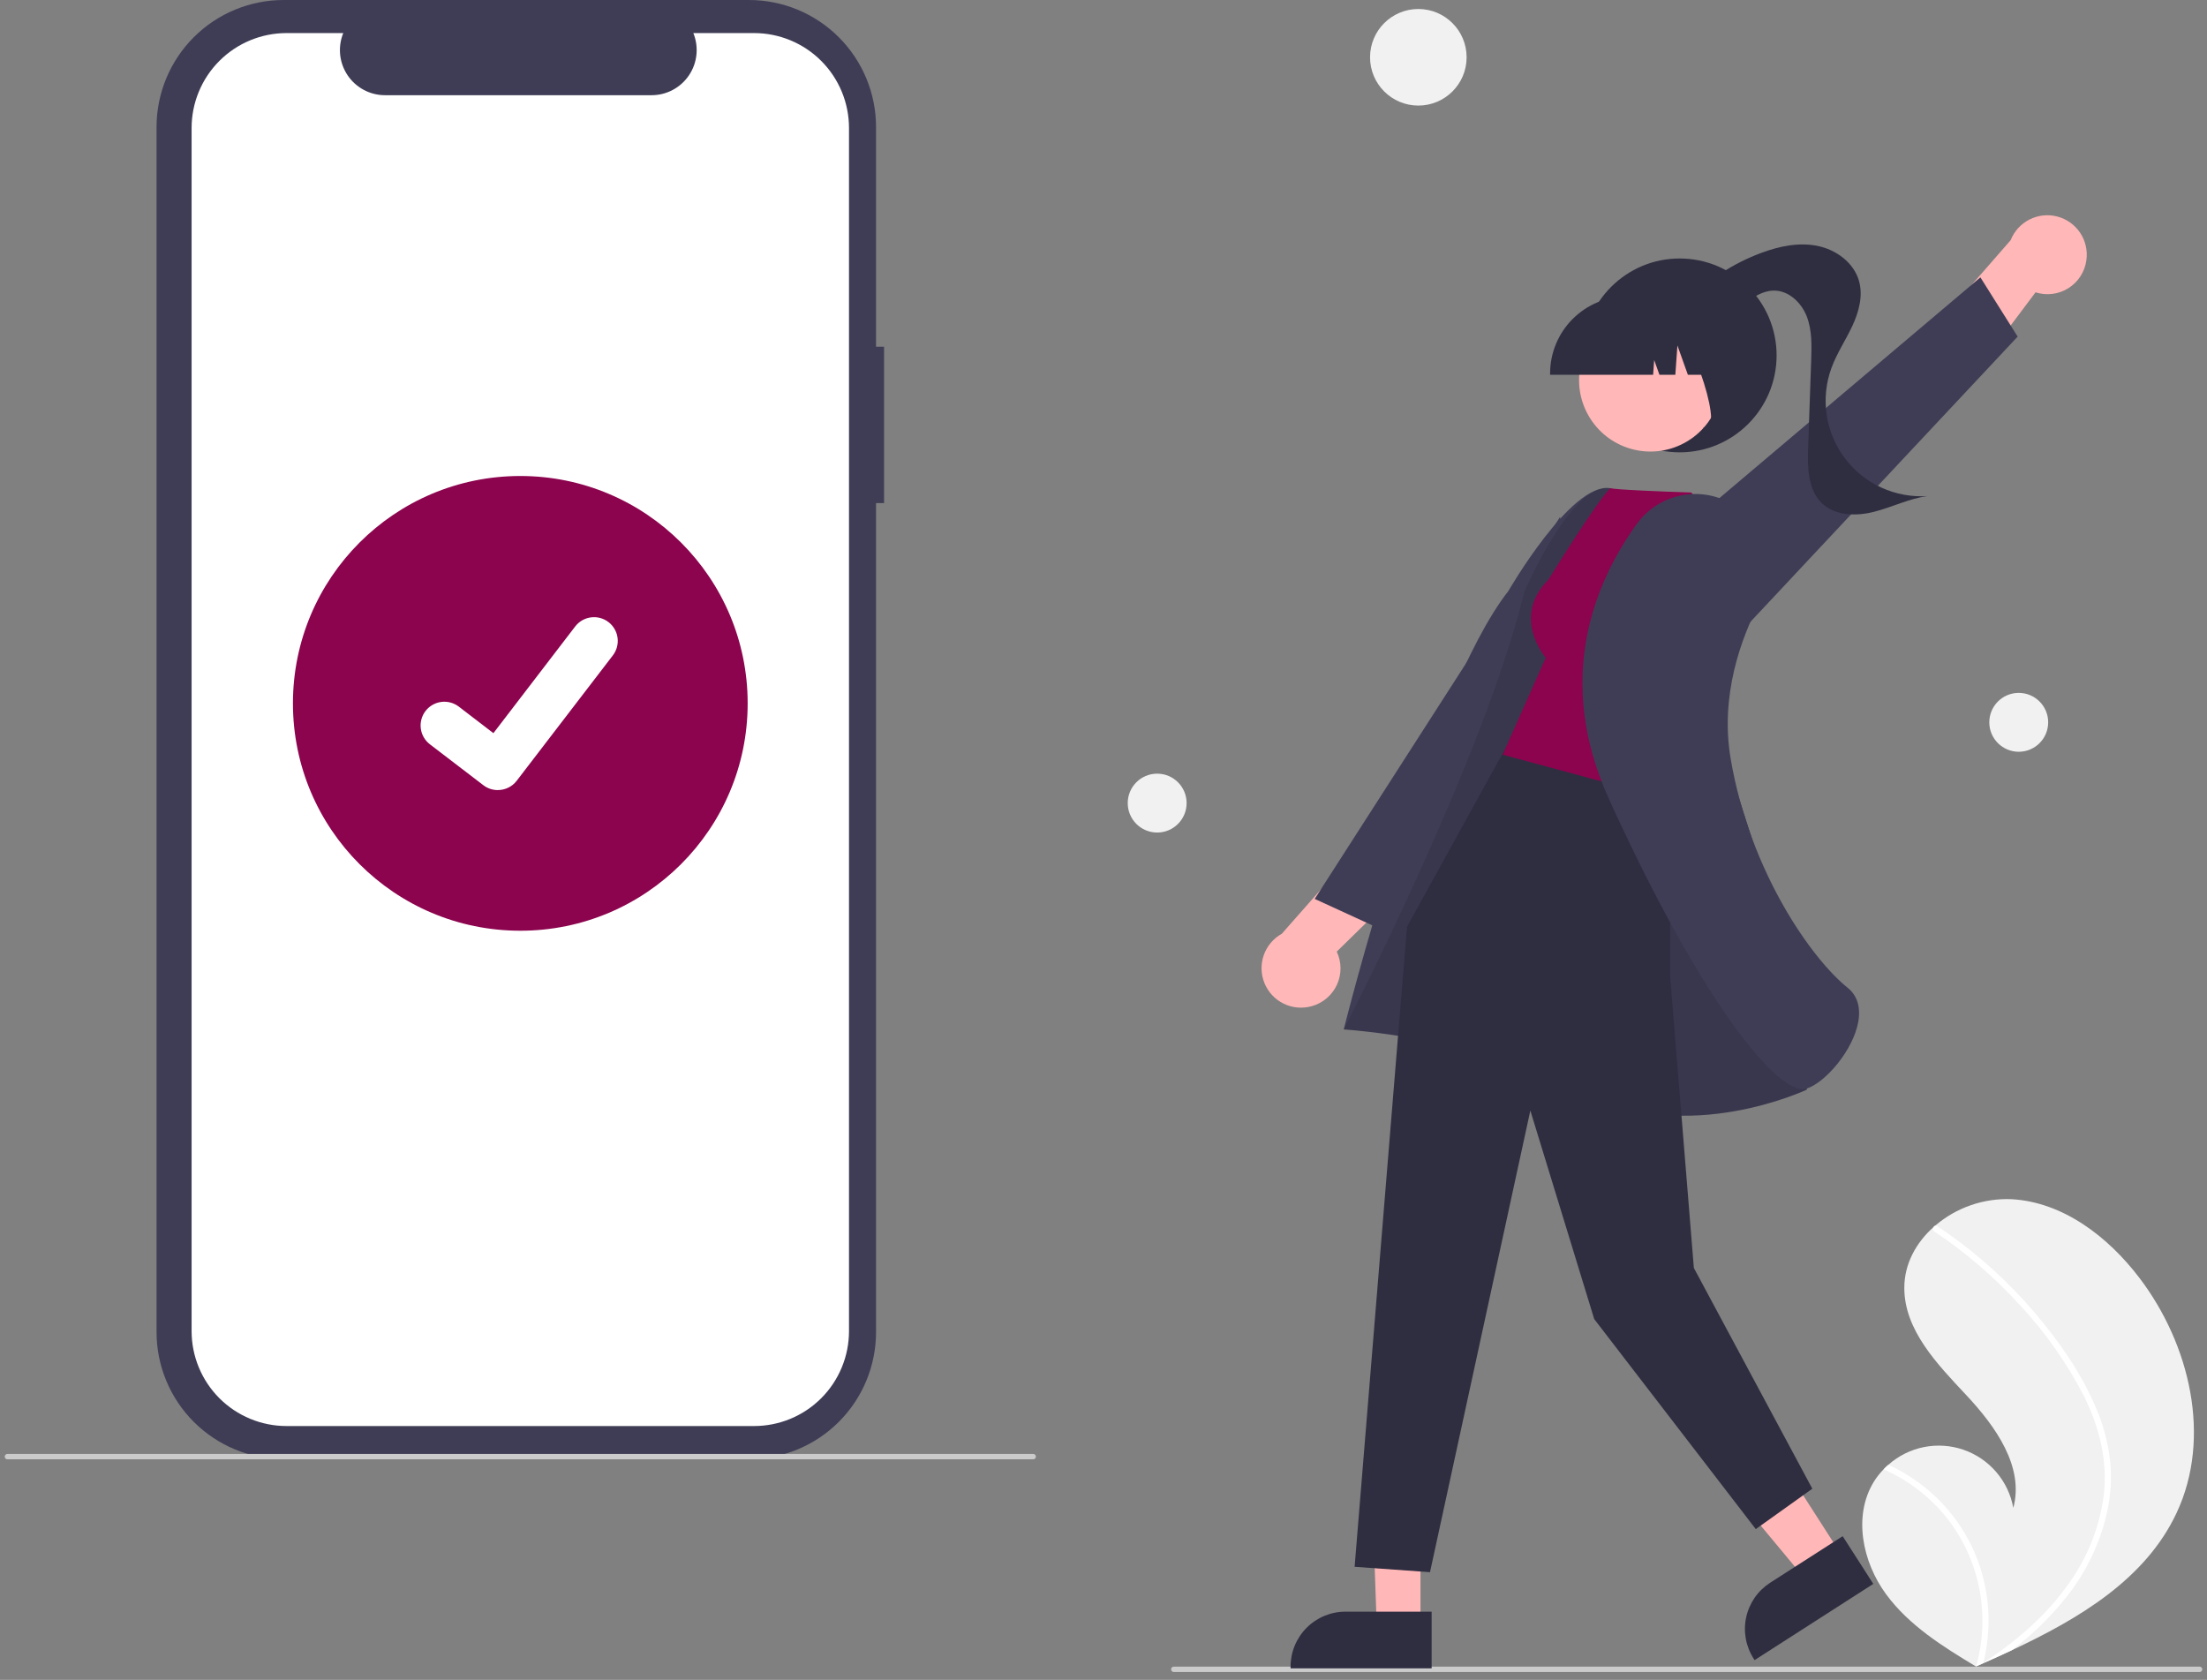<svg width="247" height="188" viewBox="0 0 247 188" fill="none" xmlns="http://www.w3.org/2000/svg">
<rect x="0" y="0" width="247" height="188" fill="#808080" stroke="none"/>
<g clip-path="url(#clip0_352_2779)">
<path d="M98.942 38.805H98.045V14.226C98.045 12.358 97.677 10.508 96.962 8.782C96.247 7.056 95.199 5.488 93.878 4.167C92.557 2.846 90.989 1.798 89.263 1.083C87.537 0.368 85.687 1.58285e-06 83.819 0H31.745C27.972 -7.19246e-06 24.354 1.499 21.686 4.167C19.018 6.834 17.519 10.453 17.519 14.226V149.069C17.519 150.937 17.887 152.787 18.602 154.513C19.317 156.239 20.365 157.807 21.686 159.128C23.007 160.449 24.575 161.497 26.301 162.212C28.027 162.927 29.877 163.295 31.745 163.295H83.819C87.592 163.295 91.21 161.796 93.878 159.128C96.546 156.461 98.045 152.842 98.045 149.069V56.301H98.942V38.805Z" fill="#3F3D56"/>
<path d="M84.393 3.701H77.596C77.908 4.468 78.028 5.299 77.943 6.122C77.859 6.946 77.573 7.736 77.111 8.423C76.65 9.11 76.026 9.673 75.296 10.062C74.565 10.451 73.75 10.655 72.923 10.655H43.09C42.262 10.655 41.447 10.451 40.717 10.062C39.986 9.673 39.363 9.11 38.901 8.423C38.44 7.736 38.154 6.946 38.069 6.122C37.985 5.299 38.104 4.468 38.417 3.701H32.068C30.673 3.701 29.291 3.976 28.003 4.51C26.714 5.044 25.542 5.826 24.556 6.813C23.569 7.799 22.787 8.97 22.253 10.259C21.719 11.548 21.444 12.93 21.444 14.325V148.97C21.444 150.366 21.719 151.747 22.253 153.036C22.787 154.325 23.569 155.496 24.556 156.483C25.542 157.469 26.714 158.252 28.003 158.785C29.291 159.319 30.673 159.594 32.068 159.594H84.393C85.788 159.594 87.17 159.319 88.459 158.785C89.748 158.252 90.919 157.469 91.905 156.483C92.892 155.496 93.674 154.325 94.208 153.036C94.742 151.747 95.017 150.366 95.017 148.97V14.325C95.017 12.93 94.742 11.548 94.208 10.259C93.674 8.97 92.892 7.799 91.905 6.813C90.919 5.826 89.748 5.044 88.459 4.51C87.17 3.976 85.788 3.701 84.393 3.701Z" fill="white"/>
<path d="M115.633 163.318H0.828C0.748 163.318 0.672 163.287 0.615 163.23C0.559 163.174 0.527 163.097 0.527 163.017C0.527 162.937 0.559 162.861 0.615 162.804C0.672 162.748 0.748 162.716 0.828 162.716H115.633C115.713 162.716 115.79 162.748 115.846 162.804C115.903 162.861 115.934 162.937 115.934 163.017C115.934 163.097 115.903 163.174 115.846 163.23C115.79 163.287 115.713 163.318 115.633 163.318Z" fill="#CBCBCB"/>
<path d="M58.23 104.162C72.284 104.162 83.676 92.77 83.676 78.716C83.676 64.663 72.284 53.271 58.23 53.271C44.177 53.271 32.785 64.663 32.785 78.716C32.785 92.77 44.177 104.162 58.23 104.162Z" fill="#8C034E"/>
<path d="M55.709 88.423C55.137 88.424 54.579 88.239 54.121 87.895L54.093 87.874L48.113 83.299C47.836 83.087 47.603 82.822 47.429 82.52C47.254 82.218 47.141 81.885 47.095 81.538C47.05 81.192 47.072 80.841 47.163 80.504C47.253 80.167 47.408 79.85 47.621 79.574C47.833 79.297 48.098 79.064 48.4 78.89C48.702 78.715 49.036 78.602 49.382 78.556C49.728 78.51 50.079 78.533 50.416 78.623C50.754 78.713 51.07 78.869 51.347 79.081L55.22 82.052L64.373 70.111C64.585 69.834 64.85 69.601 65.152 69.427C65.454 69.252 65.788 69.139 66.133 69.093C66.479 69.047 66.831 69.07 67.168 69.16C67.505 69.251 67.821 69.406 68.098 69.619L68.098 69.619L68.041 69.698L68.1 69.619C68.658 70.048 69.024 70.682 69.116 71.38C69.208 72.079 69.019 72.785 68.591 73.344L57.825 87.383C57.576 87.707 57.256 87.969 56.889 88.148C56.523 88.328 56.12 88.421 55.711 88.42L55.709 88.423Z" fill="white"/>
<path d="M209.72 165.819C210.03 165.319 210.394 164.855 210.807 164.435C210.977 164.258 211.156 164.092 211.341 163.93C212.466 162.929 213.838 162.245 215.315 161.95C216.792 161.654 218.321 161.757 219.745 162.248C221.168 162.74 222.436 163.601 223.416 164.744C224.397 165.888 225.055 167.272 225.323 168.754C226.566 164.158 223.331 159.631 220.079 156.154C216.824 152.678 213.105 148.864 213.124 144.101C213.133 141.451 214.429 139.086 216.387 137.333C216.447 137.28 216.507 137.227 216.569 137.176C218.935 135.148 221.979 134.087 225.093 134.205C230.878 134.515 235.929 138.403 239.437 143.016C245.084 150.436 247.558 160.853 243.605 169.3C240.128 176.73 232.713 181.142 225.145 184.689C224.088 185.184 223.033 185.665 221.98 186.13C221.974 186.132 221.966 186.137 221.959 186.139C221.908 186.161 221.858 186.183 221.81 186.206C221.593 186.302 221.376 186.398 221.16 186.493L221.26 186.558L221.571 186.759C221.463 186.694 221.356 186.631 221.249 186.565C221.217 186.545 221.183 186.527 221.151 186.507C217.434 184.277 213.665 181.917 211.097 178.435C208.434 174.82 207.363 169.641 209.72 165.819Z" fill="#F1F1F1"/>
<path d="M234.52 157.423C235.344 159.296 235.889 161.278 236.14 163.308C236.338 165.118 236.264 166.948 235.92 168.736C235.182 172.41 233.572 175.854 231.226 178.777C229.456 180.996 227.413 182.982 225.145 184.689C224.088 185.184 223.033 185.665 221.981 186.13C221.974 186.132 221.966 186.137 221.959 186.139C221.909 186.161 221.858 186.183 221.81 186.206C221.593 186.302 221.376 186.398 221.161 186.493L221.26 186.558L221.571 186.759C221.464 186.694 221.357 186.631 221.249 186.565C221.217 186.545 221.183 186.527 221.151 186.507C221.969 183.646 222.089 180.63 221.502 177.712C220.914 174.795 219.636 172.061 217.774 169.739C215.902 167.447 213.515 165.629 210.807 164.435C210.977 164.258 211.157 164.092 211.342 163.93C212.385 164.409 213.383 164.98 214.326 165.634C217.697 167.964 220.228 171.318 221.545 175.198C222.721 178.719 222.868 182.502 221.968 186.103C222.155 185.981 222.342 185.856 222.524 185.731C225.987 183.396 229.179 180.591 231.582 177.152C233.656 174.246 234.983 170.874 235.446 167.334C235.907 163.467 234.939 159.664 233.213 156.213C231.306 152.522 228.904 149.108 226.072 146.068C223.228 142.943 220.013 140.178 216.497 137.835C216.418 137.781 216.363 137.699 216.342 137.606C216.321 137.513 216.338 137.415 216.387 137.333C216.425 137.259 216.49 137.202 216.569 137.176C216.61 137.166 216.652 137.165 216.692 137.173C216.733 137.181 216.771 137.198 216.804 137.224C217.238 137.513 217.669 137.805 218.094 138.106C221.634 140.613 224.849 143.55 227.665 146.849C230.387 150.03 232.863 153.563 234.52 157.423Z" fill="white"/>
<path d="M158.735 11.815C161.72 11.815 164.139 9.396 164.139 6.411C164.139 3.427 161.72 1.007 158.735 1.007C155.751 1.007 153.331 3.427 153.331 6.411C153.331 9.396 155.751 11.815 158.735 11.815Z" fill="#F1F1F1"/>
<path d="M225.93 84.133C227.75 84.133 229.225 82.658 229.225 80.838C229.225 79.019 227.75 77.544 225.93 77.544C224.111 77.544 222.636 79.019 222.636 80.838C222.636 82.658 224.111 84.133 225.93 84.133Z" fill="#F1F1F1"/>
<path d="M129.507 93.173C131.326 93.173 132.801 91.698 132.801 89.878C132.801 88.059 131.326 86.584 129.507 86.584C127.687 86.584 126.212 88.059 126.212 89.878C126.212 91.698 127.687 93.173 129.507 93.173Z" fill="#F1F1F1"/>
<path d="M131.367 187.123H246.172C246.252 187.123 246.328 187.091 246.385 187.035C246.441 186.978 246.473 186.902 246.473 186.822C246.473 186.742 246.441 186.665 246.385 186.609C246.328 186.552 246.252 186.521 246.172 186.521H131.367C131.287 186.521 131.21 186.552 131.154 186.609C131.097 186.665 131.065 186.742 131.065 186.822C131.065 186.902 131.097 186.978 131.154 187.035C131.21 187.091 131.287 187.123 131.367 187.123Z" fill="#CBCBCB"/>
<path d="M233.502 29.119C233.653 28.048 233.406 26.96 232.808 26.06C232.21 25.16 231.302 24.51 230.257 24.234C229.212 23.958 228.102 24.075 227.138 24.563C226.173 25.051 225.421 25.876 225.024 26.881L215.708 37.561L218.442 45.196L227.811 32.716C228.422 32.912 229.069 32.972 229.706 32.891C230.343 32.809 230.954 32.589 231.496 32.246C232.039 31.903 232.5 31.446 232.847 30.905C233.193 30.365 233.417 29.755 233.502 29.119Z" fill="#FFB7B7"/>
<path d="M194.886 70.675L225.81 37.672L221.639 31.04L182.852 63.843L194.886 70.675Z" fill="#3F3D56"/>
<path d="M187.983 50.623C193.974 50.623 198.831 45.766 198.831 39.775C198.831 33.784 193.974 28.927 187.983 28.927C181.992 28.927 177.136 33.784 177.136 39.775C177.136 45.766 181.992 50.623 187.983 50.623Z" fill="#2F2E41"/>
<path d="M188.855 33.647C191.19 31.28 194.014 29.453 197.131 28.296C199.131 27.555 201.309 27.097 203.4 27.518C205.491 27.939 207.469 29.385 208.052 31.437C208.53 33.115 208.037 34.922 207.296 36.501C206.556 38.081 205.568 39.545 204.969 41.184C204.358 42.855 204.174 44.653 204.434 46.414C204.695 48.175 205.39 49.843 206.459 51.267C207.527 52.69 208.934 53.825 210.552 54.566C212.169 55.309 213.947 55.635 215.723 55.516C213.668 55.791 211.774 56.757 209.765 57.271C207.757 57.785 205.386 57.75 203.894 56.311C202.315 54.788 202.283 52.313 202.359 50.121C202.473 46.862 202.586 43.603 202.7 40.344C202.758 38.682 202.807 36.967 202.208 35.416C201.608 33.865 200.184 32.507 198.521 32.521C197.261 32.531 196.145 33.295 195.135 34.048C194.124 34.801 193.054 35.604 191.799 35.716C190.543 35.828 189.11 34.899 189.204 33.642L188.855 33.647Z" fill="#2F2E41"/>
<path d="M146.783 112.612C145.742 112.901 144.631 112.799 143.66 112.323C142.689 111.848 141.927 111.033 141.517 110.033C141.107 109.033 141.078 107.917 141.435 106.897C141.793 105.877 142.512 105.024 143.457 104.499L152.828 93.867L160.755 95.58L149.606 106.499C149.88 107.08 150.024 107.713 150.027 108.355C150.029 108.997 149.891 109.632 149.622 110.215C149.353 110.798 148.959 111.314 148.469 111.728C147.978 112.143 147.403 112.444 146.783 112.612Z" fill="#FFB7B7"/>
<path d="M177.615 74.549L154.258 103.868L147.138 100.6L174.592 57.858L177.615 74.549Z" fill="#3F3D56"/>
<path d="M158.978 163.081L153.412 162.993L154.081 181.966H158.977L158.978 163.081Z" fill="#FFB7B7"/>
<path d="M160.226 180.368L150.583 180.367H150.583C148.953 180.368 147.39 181.015 146.238 182.167C145.086 183.32 144.438 184.883 144.438 186.512V186.712L160.226 186.713L160.226 180.368Z" fill="#2F2E41"/>
<path d="M195.835 158.048L189.754 161.952L201.918 176.586L206.039 173.941L195.835 158.048Z" fill="#FFB7B7"/>
<path d="M206.226 171.921L198.111 177.13L198.111 177.131C196.74 178.011 195.774 179.4 195.427 180.993C195.08 182.585 195.38 184.25 196.26 185.622L196.368 185.79L209.654 177.26L206.226 171.921Z" fill="#2F2E41"/>
<path d="M198.002 100.112C198.002 100.112 184.49 55.237 180.148 54.63C175.806 54.024 168.81 66.145 168.81 66.145C159.739 77.718 150.386 115.207 150.386 115.207C150.386 115.207 165.978 116.183 177.376 122.247C188.775 128.311 202.226 121.94 202.226 121.94L198.002 100.112Z" fill="#3F3D56"/>
<path opacity="0.1" d="M198.002 100.112C198.002 100.112 184.49 55.237 180.148 54.63C175.806 54.024 170.587 66.268 170.587 66.268C166.067 84.95 150.386 115.207 150.386 115.207C150.386 115.207 165.978 116.183 177.376 122.247C188.775 128.311 202.226 121.94 202.226 121.94L198.002 100.112Z" fill="black"/>
<path d="M186.917 86.686V109.236L189.571 141.901L202.829 166.609L196.501 171.129L178.421 147.626L171.271 124.288L160.041 175.95L151.604 175.348L157.463 103.719L168.582 83.558L186.917 86.686Z" fill="#2F2E41"/>
<path d="M173.294 64.875C169.075 69.094 172.993 73.614 172.993 73.614L168.171 84.462L187.155 89.584L193.789 59.94L189.269 55.119C180.229 54.818 180.224 54.63 180.224 54.63C178.641 56.18 173.294 64.875 173.294 64.875Z" fill="#8C034E"/>
<path d="M194.553 56.869C193.691 56.233 192.711 55.773 191.67 55.518C190.63 55.263 189.548 55.217 188.49 55.383C187.431 55.549 186.416 55.923 185.502 56.484C184.589 57.045 183.797 57.781 183.17 58.651C178.398 65.296 173.985 76.025 180.065 89.407C189.828 110.895 198.323 121.895 201.777 121.894C201.928 121.895 202.078 121.871 202.221 121.824C204.347 121.103 207.421 117.505 207.977 114.335C208.176 113.2 208.129 111.62 206.772 110.535C202.874 107.417 195.877 97.71 193.694 84.933C192.487 77.873 194.827 71.442 197.002 67.29C197.92 65.573 198.189 63.581 197.759 61.681C197.328 59.782 196.228 58.1 194.658 56.946L194.553 56.869Z" fill="#3F3D56"/>
<path d="M188.541 49.557C192.411 47.442 193.833 42.59 191.718 38.72C189.603 34.851 184.751 33.428 180.881 35.544C177.011 37.659 175.589 42.511 177.705 46.381C179.82 50.25 184.672 51.672 188.541 49.557Z" fill="#FFB7B7"/>
<path d="M173.481 41.947H185.012L185.13 40.291L185.721 41.947H187.497L187.731 38.666L188.903 41.947H192.338V41.784C192.336 39.5 191.427 37.31 189.812 35.695C188.197 34.08 186.007 33.171 183.723 33.169H182.097C179.813 33.171 177.623 34.08 176.008 35.695C174.393 37.31 173.484 39.5 173.481 41.784V41.947Z" fill="#2F2E41"/>
<path d="M190.596 47.897L195.517 46.3V34.351H186.223L186.453 34.581C189.654 37.778 193.215 49.122 190.596 47.897Z" fill="#2F2E41"/>
</g>
<defs>
<clipPath id="clip0_352_2779">
<rect width="245.946" height="187.123" fill="white" transform="translate(0.527)"/>
</clipPath>
</defs>
</svg>
